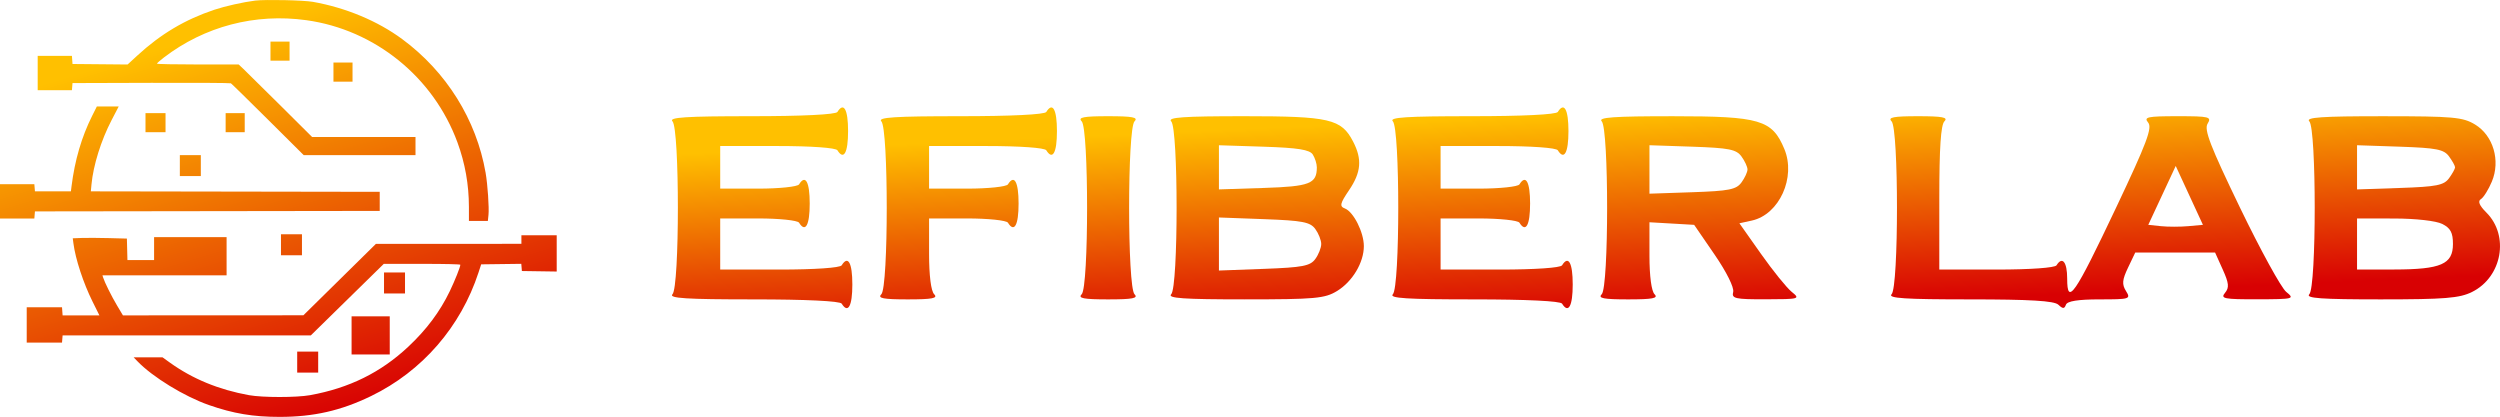 <svg width="1931" height="322" viewBox="0 0 1931 322" fill="none" xmlns="http://www.w3.org/2000/svg">
<path fill-rule="evenodd" clip-rule="evenodd" d="M197.129 0.458C188.17 1.553 173.807 4.767 165.591 7.516C142.89 15.111 124.156 26.252 106.019 42.946L98.552 49.82L77.279 49.624L56.007 49.428L55.781 46.297L55.554 43.165H42.332H29.109V56.429V69.693H42.329H55.549L55.778 66.93L56.007 64.166L116.677 63.978C150.046 63.874 177.797 64.041 178.347 64.349C178.897 64.656 191.77 77.259 206.954 92.355L234.561 119.801H277.748H320.934V112.801V105.801H281H241.065L216.334 81.21C202.732 67.684 189.968 55.083 187.97 53.208L184.338 49.797H152.782C135.425 49.797 121.225 49.511 121.225 49.162C121.225 48.813 123.629 46.686 126.568 44.437C158.026 20.352 197.037 10.119 236.555 15.587C289.592 22.925 334.882 59.577 353.39 110.138C359.248 126.142 362.168 142.611 362.189 159.778L362.202 170.647H369.513H376.824L377.302 166.041C377.883 160.452 376.659 142.505 375.079 133.426C367.947 92.448 344.793 55.361 310.617 30.171C291.641 16.184 267.127 5.957 241.714 1.424C234.543 0.145 204.941 -0.497 197.129 0.458ZM208.92 39.48V46.849H216.29H223.659V39.48V32.111H216.29H208.92V39.48ZM257.558 55.692V63.061H264.927H272.296V55.692V48.323H264.927H257.558V55.692ZM71.213 89.405C63.025 105.756 57.775 123.685 55.246 143.935L54.763 147.803H40.875H26.987L26.758 145.04L26.53 142.277H13.265H0V155.541V168.805H13.265H26.53L26.758 166.044L26.986 163.282L160.143 163.096L293.299 162.91V155.541V148.172L181.733 147.985L70.165 147.799L70.659 142.49C72.035 127.686 78.074 108.384 86.226 92.728L91.698 82.22H83.255H74.812L71.213 89.405ZM112.382 94.747V102.116H120.12H127.858V94.747V87.378H120.12H112.382V94.747ZM174.284 94.747V102.116H181.654H189.023V94.747V87.378H181.654H174.284V94.747ZM138.912 127.907V136.013H147.018H155.124V127.907V119.801H147.018H138.912V127.907ZM217.027 189.069V197.175H225.133H233.239V189.069V180.963H225.133H217.027V189.069ZM402.733 185.016V188.332L346.542 188.349L290.351 188.366L262.348 215.948L234.344 243.53L164.648 243.565L94.953 243.599L90.395 235.949C86.146 228.816 80.832 218.124 79.639 214.308L79.121 212.65H127.071H175.021V197.912V183.174H147.018H119.015V192.017V200.86H108.722H98.429L98.221 192.569L98.012 184.279L84.01 183.911C76.309 183.708 66.903 183.659 63.106 183.8L56.205 184.059L56.693 187.853C58.26 200.032 64.356 218.603 71.511 232.997L76.782 243.599H62.568H48.354L48.127 240.467L47.901 237.336H34.267H20.634V250.968V264.601H34.267H47.901L48.129 261.837L48.358 259.074H144.208H240.059L268.248 231.44L296.438 203.807H326.004C343.974 203.807 355.57 204.079 355.57 204.5C355.57 206.167 351.377 216.68 347.458 224.837C339.841 240.695 329.454 254.597 315.35 267.814C294.101 287.724 269.733 299.745 239.503 305.228C229.064 307.121 202.784 307.121 192.339 305.229C168.994 300.999 148.778 292.681 131.22 280.084L125.557 276.022H114.398H103.24L106.153 279.043C117.941 291.266 142.318 306.191 161.388 312.863C180.164 319.431 195.496 322 215.921 322C242.316 322 263.335 317.215 286.667 305.894C326.073 286.774 355.856 252.499 369.614 210.439L371.663 204.176L387.153 203.977L402.643 203.778L402.872 206.556L403.102 209.334L416.551 209.535L430 209.735V195.718V181.7H416.367H402.733V185.016ZM296.615 218.545V226.651H304.721H312.828V218.545V210.439H304.721H296.615V218.545ZM271.56 259.074V273.812H286.298H301.037V259.074V244.336H286.298H271.56V259.074ZM229.554 279.707V287.813H237.661H245.767V279.707V271.601H237.661H229.554V279.707Z" fill="url(#paint0_linear_910_5)"/>
<path d="M580.128 89.756C619.686 89.756 645.585 88.48 646.829 86.466C651.732 78.536 655.06 84.521 655.06 101.273C655.06 118.024 651.732 124.009 646.829 116.08C645.637 114.151 626.492 112.789 600.541 112.789H556.287V129.241V145.693H585.725C601.917 145.693 616.078 144.212 617.197 142.403C622.1 134.473 625.428 140.458 625.428 157.21C625.428 173.961 622.1 179.946 617.197 172.016C616.078 170.207 601.917 168.726 585.725 168.726H556.287V188.468V208.211H602.187C629.234 208.211 648.923 206.859 650.122 204.92C655.024 196.991 658.353 202.976 658.353 219.727C658.353 236.479 655.024 242.464 650.122 234.534C648.874 232.517 622.432 231.244 581.774 231.244C530.198 231.244 516.341 230.365 519.412 227.295C524.986 221.725 524.986 99.275 519.412 93.705C516.341 90.635 529.833 89.756 580.128 89.756Z" fill="url(#paint1_linear_910_5)"/>
<path d="M741.457 89.756C781.015 89.756 806.913 88.48 808.158 86.466C813.06 78.536 816.389 84.521 816.389 101.273C816.389 118.024 813.06 124.009 808.158 116.08C806.966 114.151 787.821 112.789 761.87 112.789H717.616V129.241V145.693H747.054C763.246 145.693 777.407 144.212 778.526 142.403C783.429 134.473 786.757 140.458 786.757 157.21C786.757 173.961 783.429 179.946 778.526 172.016C777.407 170.207 763.246 168.726 747.054 168.726H717.616V196.036C717.616 212.89 719.127 224.857 721.567 227.295C724.639 230.365 720.105 231.244 701.154 231.244C682.203 231.244 677.669 230.365 680.741 227.295C686.315 221.725 686.315 99.275 680.741 93.705C677.669 90.635 691.162 89.756 741.457 89.756Z" fill="url(#paint2_linear_910_5)"/>
<path d="M1136.55 89.756C1176.11 89.756 1202 88.48 1203.25 86.466C1208.15 78.536 1211.48 84.521 1211.48 101.273C1211.48 118.024 1208.15 124.009 1203.25 116.08C1202.06 114.151 1182.91 112.789 1156.96 112.789H1112.71V129.241V145.693H1142.14C1158.34 145.693 1172.5 144.212 1173.62 142.403C1178.52 134.473 1181.85 140.458 1181.85 157.21C1181.85 173.961 1178.52 179.946 1173.62 172.016C1172.5 170.207 1158.34 168.726 1142.14 168.726H1112.71V188.468V208.211H1158.61C1185.65 208.211 1205.34 206.859 1206.54 204.92C1211.44 196.991 1214.77 202.976 1214.77 219.727C1214.77 236.479 1211.44 242.464 1206.54 234.534C1205.29 232.517 1178.85 231.244 1138.19 231.244C1086.62 231.244 1072.76 230.365 1075.83 227.295C1081.41 221.725 1081.41 99.275 1075.83 93.705C1072.76 90.635 1086.25 89.756 1136.55 89.756Z" fill="url(#paint3_linear_910_5)"/>
<path d="M835.485 227.295C841.059 221.725 841.059 99.275 835.485 93.705C832.413 90.635 836.947 89.756 855.898 89.756C874.849 89.756 879.383 90.635 876.311 93.705C870.737 99.275 870.737 221.725 876.311 227.295C879.383 230.365 874.849 231.244 855.898 231.244C836.947 231.244 832.413 230.365 835.485 227.295Z" fill="url(#paint4_linear_910_5)"/>
<path fill-rule="evenodd" clip-rule="evenodd" d="M904.626 227.295C910.2 221.725 910.2 99.275 904.626 93.705C901.554 90.635 914.026 89.756 960.762 89.756C1027.15 89.756 1036.07 91.833 1045.16 109.39C1052.24 123.068 1051.38 133.097 1041.94 146.993C1035.04 157.167 1034.53 159.385 1038.77 161.01C1045.45 163.573 1053.44 179.426 1053.44 190.114C1053.44 202.795 1044.63 217.529 1032.7 224.795C1023.26 230.553 1015.86 231.221 961.42 231.231C914.174 231.24 901.554 230.365 904.626 227.295ZM1014.01 119.37C1015.72 122.085 1017.12 126.527 1017.12 129.241C1017.12 141.899 1011.67 144.022 976.197 145.17L941.501 146.292V129.241V112.19L976.197 113.312C1002.55 114.165 1011.64 115.622 1014.01 119.37ZM1020.52 188.468C1020.52 185.54 1018.45 180.315 1015.92 176.853C1012.01 171.506 1006.07 170.368 976.407 169.272L941.501 167.979V188.468V208.958L976.407 207.665C1006.07 206.569 1012.01 205.43 1015.92 200.084C1018.45 196.622 1020.52 191.397 1020.52 188.468Z" fill="url(#paint5_linear_910_5)"/>
<path fill-rule="evenodd" clip-rule="evenodd" d="M1237.16 93.705C1242.73 99.275 1242.73 221.725 1237.16 227.295C1234.09 230.365 1238.62 231.244 1257.57 231.244C1276.53 231.244 1281.06 230.365 1277.99 227.295C1275.58 224.893 1274.04 213.219 1274.04 197.51V171.671L1291.3 172.668L1308.56 173.662L1324.38 196.694C1333.56 210.053 1339.57 222.146 1338.71 225.485C1337.37 230.625 1340.09 231.237 1364.06 231.171C1390.03 231.099 1390.68 230.908 1383.89 225.413C1380.03 222.284 1369.36 209.093 1360.19 196.096L1343.51 172.464L1353.13 170.355C1374.34 165.699 1387.37 136.954 1378.21 115.04C1368.79 92.507 1359.53 89.783 1292.31 89.769C1246.34 89.76 1234.09 90.635 1237.16 93.705ZM1349.76 130.886C1349.76 128.863 1347.66 124.335 1345.09 120.821C1341.12 115.382 1335.5 114.267 1307.23 113.302L1274.04 112.174V130.886V149.599L1307.23 148.47C1335.5 147.506 1341.12 146.391 1345.09 140.952C1347.66 137.438 1349.76 132.91 1349.76 130.886Z" fill="url(#paint6_linear_910_5)"/>
<path fill-rule="evenodd" clip-rule="evenodd" d="M1461.05 93.705C1466.62 99.275 1466.62 221.725 1461.05 227.295C1457.97 230.365 1471.36 231.244 1521.3 231.244C1568.14 231.244 1586.68 232.356 1589.86 235.357C1593.35 238.647 1594.53 238.647 1595.73 235.357C1596.76 232.57 1605.13 231.244 1621.69 231.244C1645.1 231.244 1645.96 230.974 1642.13 224.827C1638.88 219.625 1639.17 216.203 1643.69 206.73L1649.27 195.049H1680.1H1710.93L1716.83 208.135C1721.65 218.803 1721.97 222.146 1718.58 226.232C1714.9 230.658 1717.83 231.234 1743.63 231.171C1771.81 231.099 1772.59 230.898 1765.84 225.413C1761.99 222.284 1745.97 193.075 1730.22 160.5C1707.17 112.786 1702.3 100.154 1705.15 95.514C1708.41 90.214 1706.57 89.756 1681.92 89.756C1658.57 89.756 1655.67 90.385 1659.22 94.662C1662.58 98.7 1658.19 110.344 1634.43 160.484C1602.35 228.193 1596.69 236.39 1596.69 215.193C1596.69 202.357 1592.94 197.675 1588.46 204.92C1587.27 206.849 1568.13 208.211 1542.17 208.211H1497.92V152.932C1497.92 114.326 1499.11 96.462 1501.87 93.705C1504.94 90.635 1500.41 89.756 1481.46 89.756C1462.51 89.756 1457.97 90.635 1461.05 93.705ZM1669.09 174.688C1674.46 175.251 1683.96 175.251 1690.2 174.688L1701.54 173.662L1691.03 150.922L1680.53 128.182L1669.93 150.922L1659.33 173.662L1669.09 174.688Z" fill="url(#paint7_linear_910_5)"/>
<path fill-rule="evenodd" clip-rule="evenodd" d="M1783.7 227.295C1789.28 221.725 1789.28 99.275 1783.7 93.705C1780.63 90.635 1793.25 89.76 1840.5 89.769C1894.92 89.779 1902.34 90.447 1911.78 96.199C1925.82 104.757 1931.49 124.042 1924.72 140.234C1922.14 146.414 1918.32 152.524 1916.24 153.807C1913.66 155.403 1915.01 158.71 1920.49 164.182C1938.36 182.039 1932.63 213.92 1909.47 225.479C1899.79 230.316 1888.52 231.234 1838.85 231.237C1792.89 231.244 1780.63 230.365 1783.7 227.295ZM1891.64 120.821C1894.2 124.335 1896.3 128.122 1896.3 129.241C1896.3 130.36 1894.2 134.147 1891.64 137.661C1887.66 143.1 1882.04 144.216 1853.77 145.18L1820.58 146.309V129.241V112.174L1853.77 113.302C1882.04 114.267 1887.66 115.382 1891.64 120.821ZM1894.66 188.468C1894.66 179.696 1892.8 176.208 1886.43 172.984C1881.69 170.588 1865.98 168.802 1849.39 168.775L1820.58 168.726V188.468V208.211L1849.39 208.161C1885.42 208.102 1894.66 204.081 1894.66 188.468Z" fill="url(#paint8_linear_910_5)"/>
<defs>
<linearGradient id="paint0_linear_910_5" x1="202.835" y1="13.961" x2="292.335" y2="310.551" gradientUnits="userSpaceOnUse">
<stop stop-color="#FFC000"/>
<stop offset="1" stop-color="#D80103"/>
</linearGradient>
<linearGradient id="paint1_linear_910_5" x1="1185.05" y1="89.721" x2="1191.93" y2="245.185" gradientUnits="userSpaceOnUse">
<stop stop-color="#FFC000"/>
<stop offset="1" stop-color="#D80103"/>
</linearGradient>
<linearGradient id="paint2_linear_910_5" x1="1185.05" y1="89.721" x2="1191.93" y2="245.185" gradientUnits="userSpaceOnUse">
<stop stop-color="#FFC000"/>
<stop offset="1" stop-color="#D80103"/>
</linearGradient>
<linearGradient id="paint3_linear_910_5" x1="1185.05" y1="89.721" x2="1191.93" y2="245.185" gradientUnits="userSpaceOnUse">
<stop stop-color="#FFC000"/>
<stop offset="1" stop-color="#D80103"/>
</linearGradient>
<linearGradient id="paint4_linear_910_5" x1="1185.05" y1="89.721" x2="1191.93" y2="245.185" gradientUnits="userSpaceOnUse">
<stop stop-color="#FFC000"/>
<stop offset="1" stop-color="#D80103"/>
</linearGradient>
<linearGradient id="paint5_linear_910_5" x1="1185.05" y1="89.721" x2="1191.93" y2="245.185" gradientUnits="userSpaceOnUse">
<stop stop-color="#FFC000"/>
<stop offset="1" stop-color="#D80103"/>
</linearGradient>
<linearGradient id="paint6_linear_910_5" x1="1185.05" y1="89.721" x2="1191.93" y2="245.185" gradientUnits="userSpaceOnUse">
<stop stop-color="#FFC000"/>
<stop offset="1" stop-color="#D80103"/>
</linearGradient>
<linearGradient id="paint7_linear_910_5" x1="1185.05" y1="89.721" x2="1191.93" y2="245.185" gradientUnits="userSpaceOnUse">
<stop stop-color="#FFC000"/>
<stop offset="1" stop-color="#D80103"/>
</linearGradient>
<linearGradient id="paint8_linear_910_5" x1="1185.05" y1="89.721" x2="1191.93" y2="245.185" gradientUnits="userSpaceOnUse">
<stop stop-color="#FFC000"/>
<stop offset="1" stop-color="#D80103"/>
</linearGradient>
</defs>
</svg>
